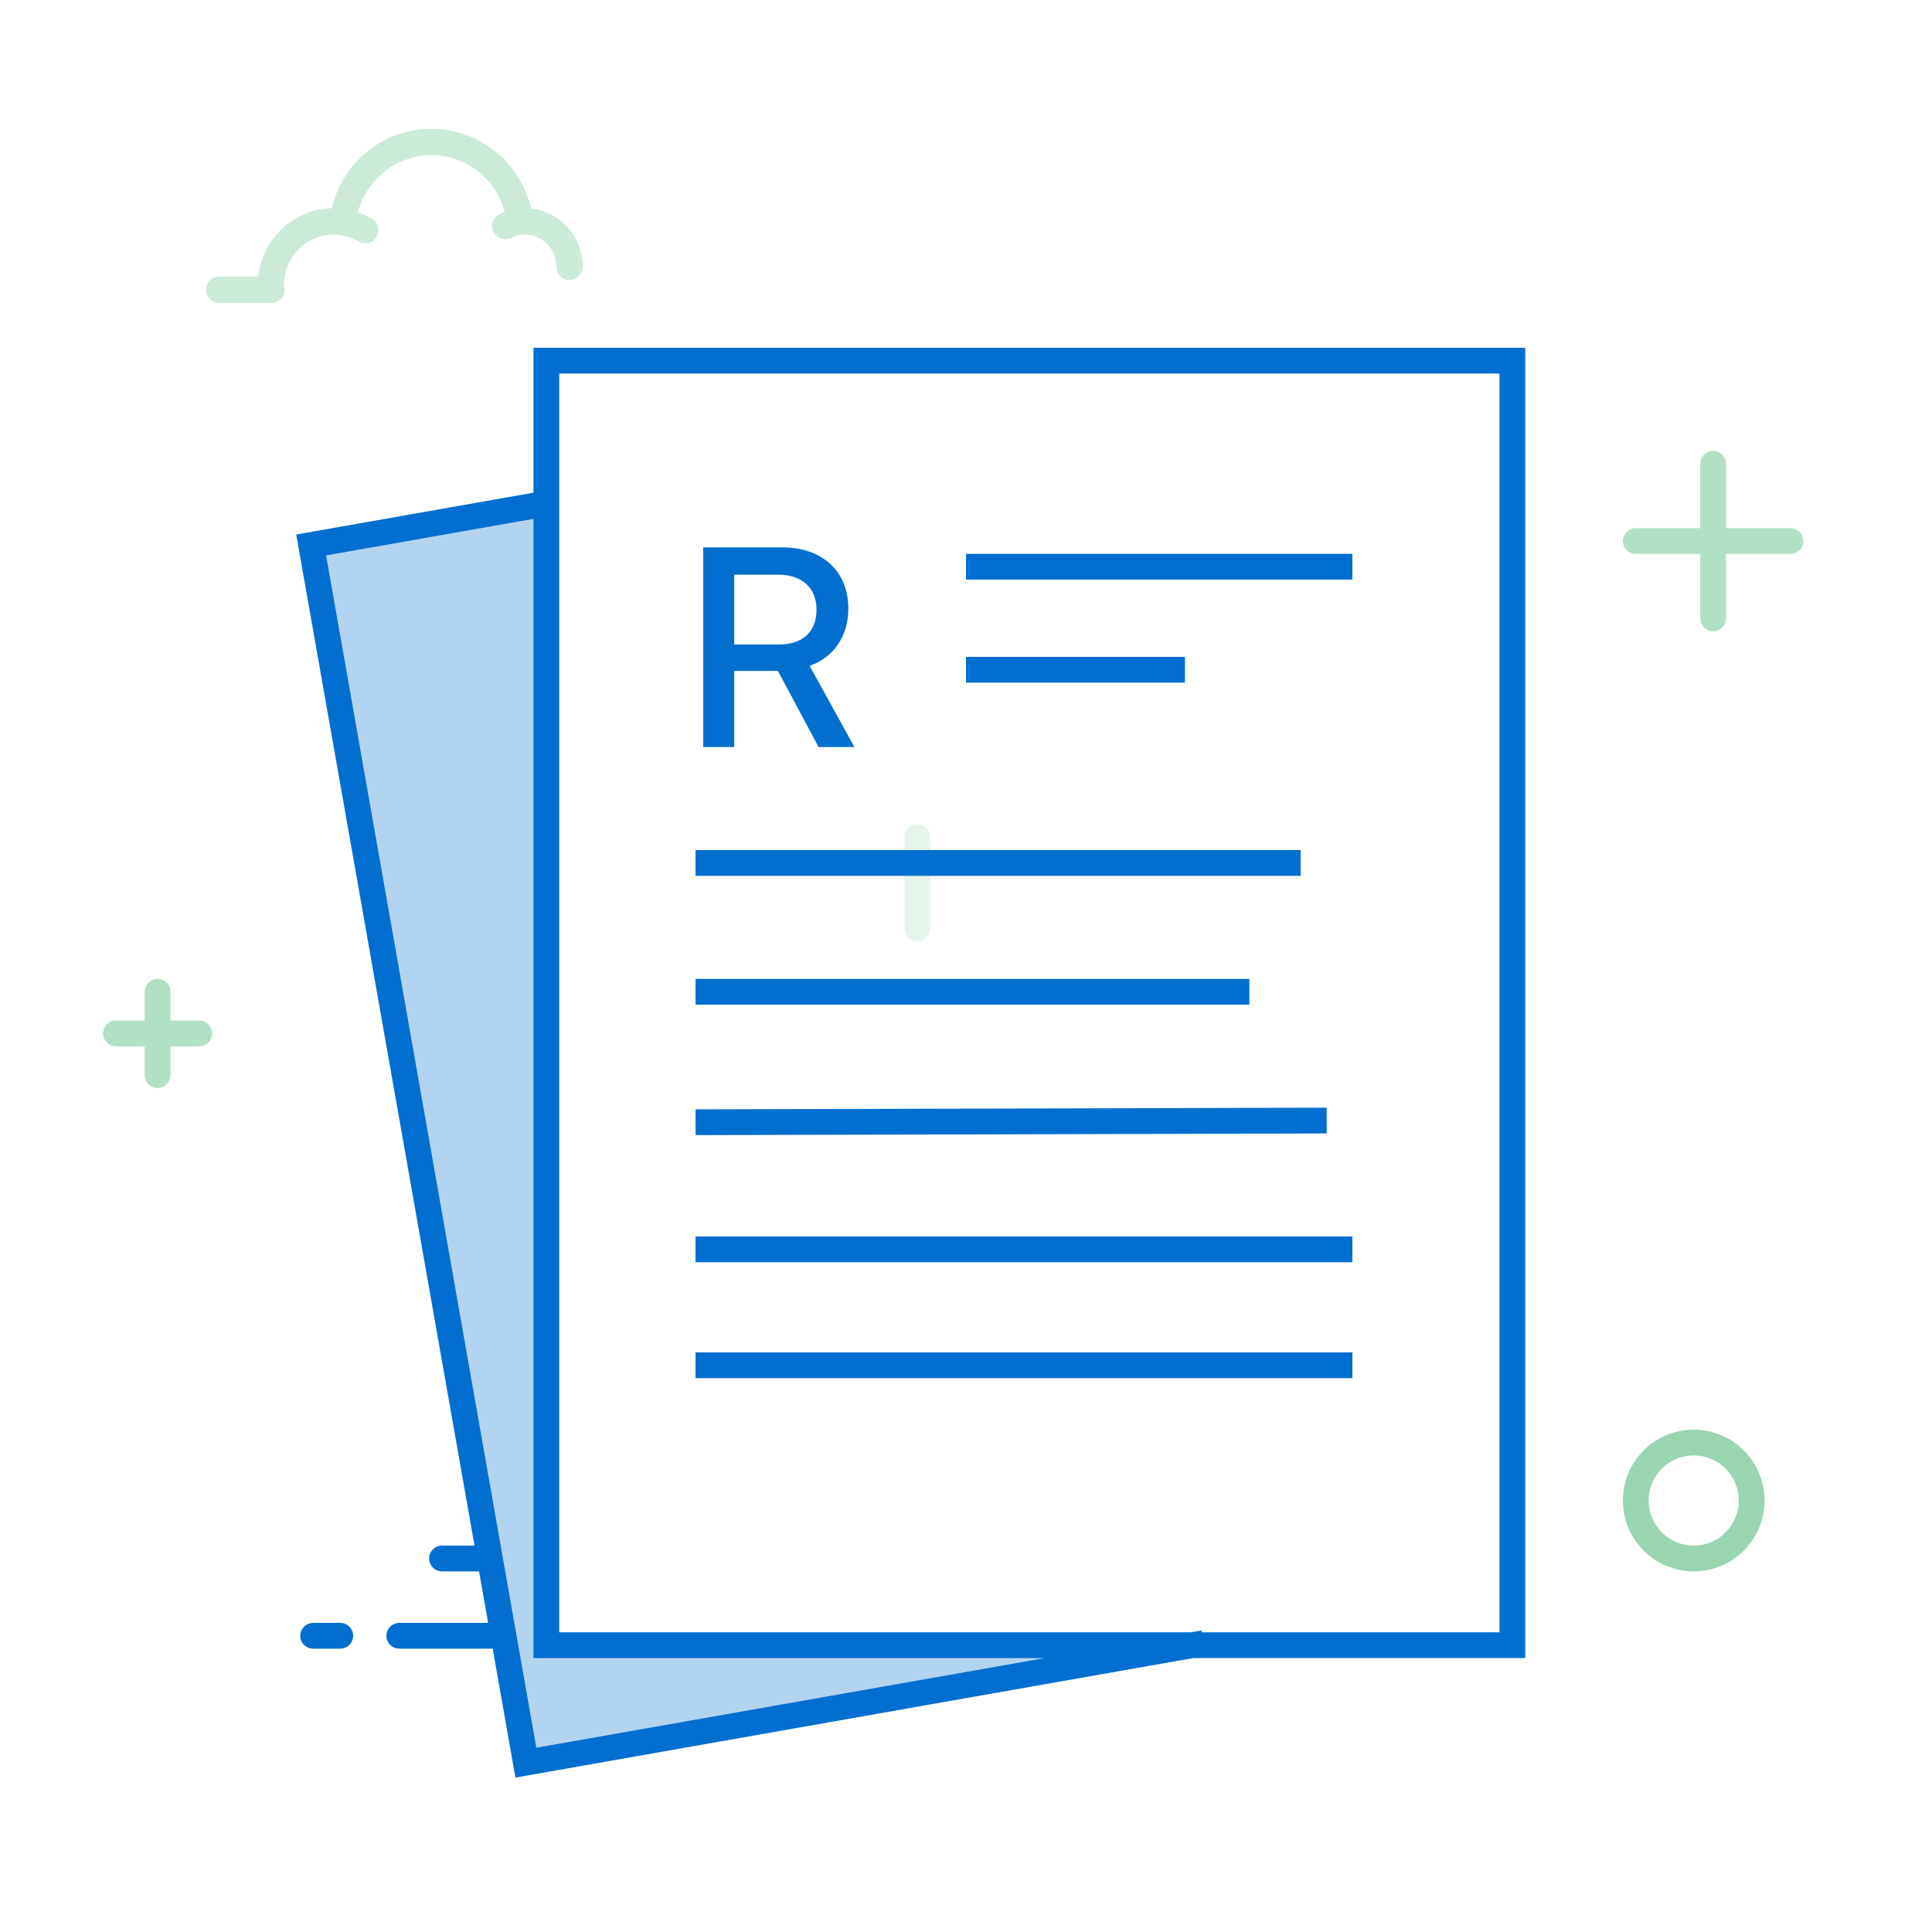 <svg width="150" height="150" viewBox="0 0 150 150" fill="none" xmlns="http://www.w3.org/2000/svg">
<rect width="150" height="150" fill="white"/>
<path d="M71.223 65V72.096" stroke="#E5F5EB" stroke-width="2" stroke-linecap="round" stroke-linejoin="round"/>
<path fill-rule="evenodd" clip-rule="evenodd" d="M42.552 39.056L24.33 42.269L41 136.811L89.541 127.733H42.552V39.056Z" fill="#B3D4F1"/>
<path d="M118.419 27V128.733L92.631 128.733L40.017 138.011L38.252 128H31C30.448 128 30 127.552 30 127C30 126.487 30.386 126.064 30.883 126.007L31 126H37.899L37.193 121.996L37.129 122H34.316C33.764 122 33.316 121.552 33.316 121C33.316 120.487 33.703 120.064 34.2 120.007L34.316 120H36.841L23 41.5L41.419 38.252L41.419 27H118.419ZM41.419 40.282L25.317 43.122L41.64 135.694L81.117 128.733L41.419 128.733L41.419 40.282ZM26.419 126C26.972 126 27.419 126.448 27.419 127C27.419 127.513 27.033 127.936 26.536 127.993L26.419 128H24.311C23.759 128 23.311 127.552 23.311 127C23.311 126.487 23.697 126.064 24.195 126.007L24.311 126H26.419ZM116.419 29H43.419V126.733H92.46L93.288 126.587L93.314 126.733H116.419V29ZM105 105V107H54V105H105ZM105 96V98H54V96H105ZM103 86L103.005 88L54.005 88.13L54 86.13L103 86ZM97 76V78H54V76H97ZM100.979 66V68H54V66H100.979ZM60.73 42.499C63.856 42.499 65.865 44.357 65.865 47.269C65.865 49.352 64.748 51.05 62.857 51.694L66.338 58H63.556L60.398 52.092H57.003V58H54.597V42.499H60.73ZM92 51V53H75V51H92ZM60.398 44.615H57.003V50.04H60.462C62.32 50.04 63.395 49.052 63.395 47.322C63.395 45.636 62.256 44.615 60.398 44.615ZM105 43V45H75V43H105Z" fill="#006FCF"/>
<path d="M33.494 10C37.245 10 40.413 12.63 41.235 16.193C43.49 16.437 45.24 18.371 45.24 20.713C45.24 21.278 44.782 21.736 44.217 21.736C43.652 21.736 43.194 21.278 43.194 20.713C43.194 19.328 42.096 18.212 40.751 18.212C40.374 18.212 40.012 18.299 39.682 18.463C39.176 18.716 38.562 18.511 38.31 18.005C38.058 17.499 38.263 16.885 38.769 16.633C38.906 16.564 39.047 16.503 39.19 16.449C38.508 13.901 36.203 12.046 33.494 12.046C30.777 12.046 28.463 13.913 27.79 16.478C28.17 16.607 28.535 16.776 28.882 16.981C29.368 17.269 29.528 17.897 29.24 18.383C28.952 18.869 28.325 19.029 27.838 18.741C27.256 18.396 26.597 18.212 25.909 18.212C23.786 18.212 22.055 19.972 22.042 22.157C22.081 22.263 22.102 22.378 22.102 22.497C22.102 23.062 21.643 23.52 21.079 23.52H17.023C16.458 23.52 16 23.062 16 22.497C16 21.932 16.458 21.474 17.023 21.474L20.037 21.473C20.375 18.538 22.793 16.243 25.759 16.168C26.589 12.615 29.754 10 33.494 10Z" fill="#CCEAD8"/>
<path d="M133.008 35C133.561 35 134.008 35.448 134.008 36L134.008 41.008L139.017 41.008C139.529 41.008 139.952 41.394 140.01 41.892L140.017 42.008C140.017 42.56 139.569 43.008 139.017 43.008L134.008 43.008L134.008 48.017C134.008 48.529 133.622 48.952 133.125 49.01L133.008 49.017C132.456 49.017 132.008 48.569 132.008 48.017L132.008 43.008L127 43.008C126.487 43.008 126.064 42.622 126.007 42.125L126 42.008C126 41.456 126.448 41.008 127 41.008L132.008 41.008L132.008 36C132.008 35.487 132.394 35.065 132.892 35.007L133.008 35ZM12.235 76C12.787 76 13.235 76.448 13.235 77L13.235 79.235L15.47 79.235C15.983 79.235 16.406 79.621 16.464 80.119L16.47 80.235C16.47 80.787 16.023 81.235 15.47 81.235L13.235 81.235L13.235 83.47C13.235 83.983 12.849 84.406 12.352 84.464L12.235 84.47C11.683 84.47 11.235 84.023 11.235 83.47L11.235 81.235L9 81.235C8.487 81.235 8.064 80.849 8.007 80.352L8 80.235C8 79.683 8.448 79.235 9 79.235L11.235 79.235L11.235 77C11.235 76.487 11.621 76.064 12.119 76.007L12.235 76Z" fill="#B2E0C4"/>
<path d="M131.5 122C134.538 122 137 119.538 137 116.5C137 113.462 134.538 111 131.5 111C128.462 111 126 113.462 126 116.5C126 119.538 128.462 122 131.5 122ZM131.5 120C129.567 120 128 118.433 128 116.5C128 114.567 129.567 113 131.5 113C133.433 113 135 114.567 135 116.5C135 118.433 133.433 120 131.5 120Z" fill="#99D5B0"/>
</svg>
